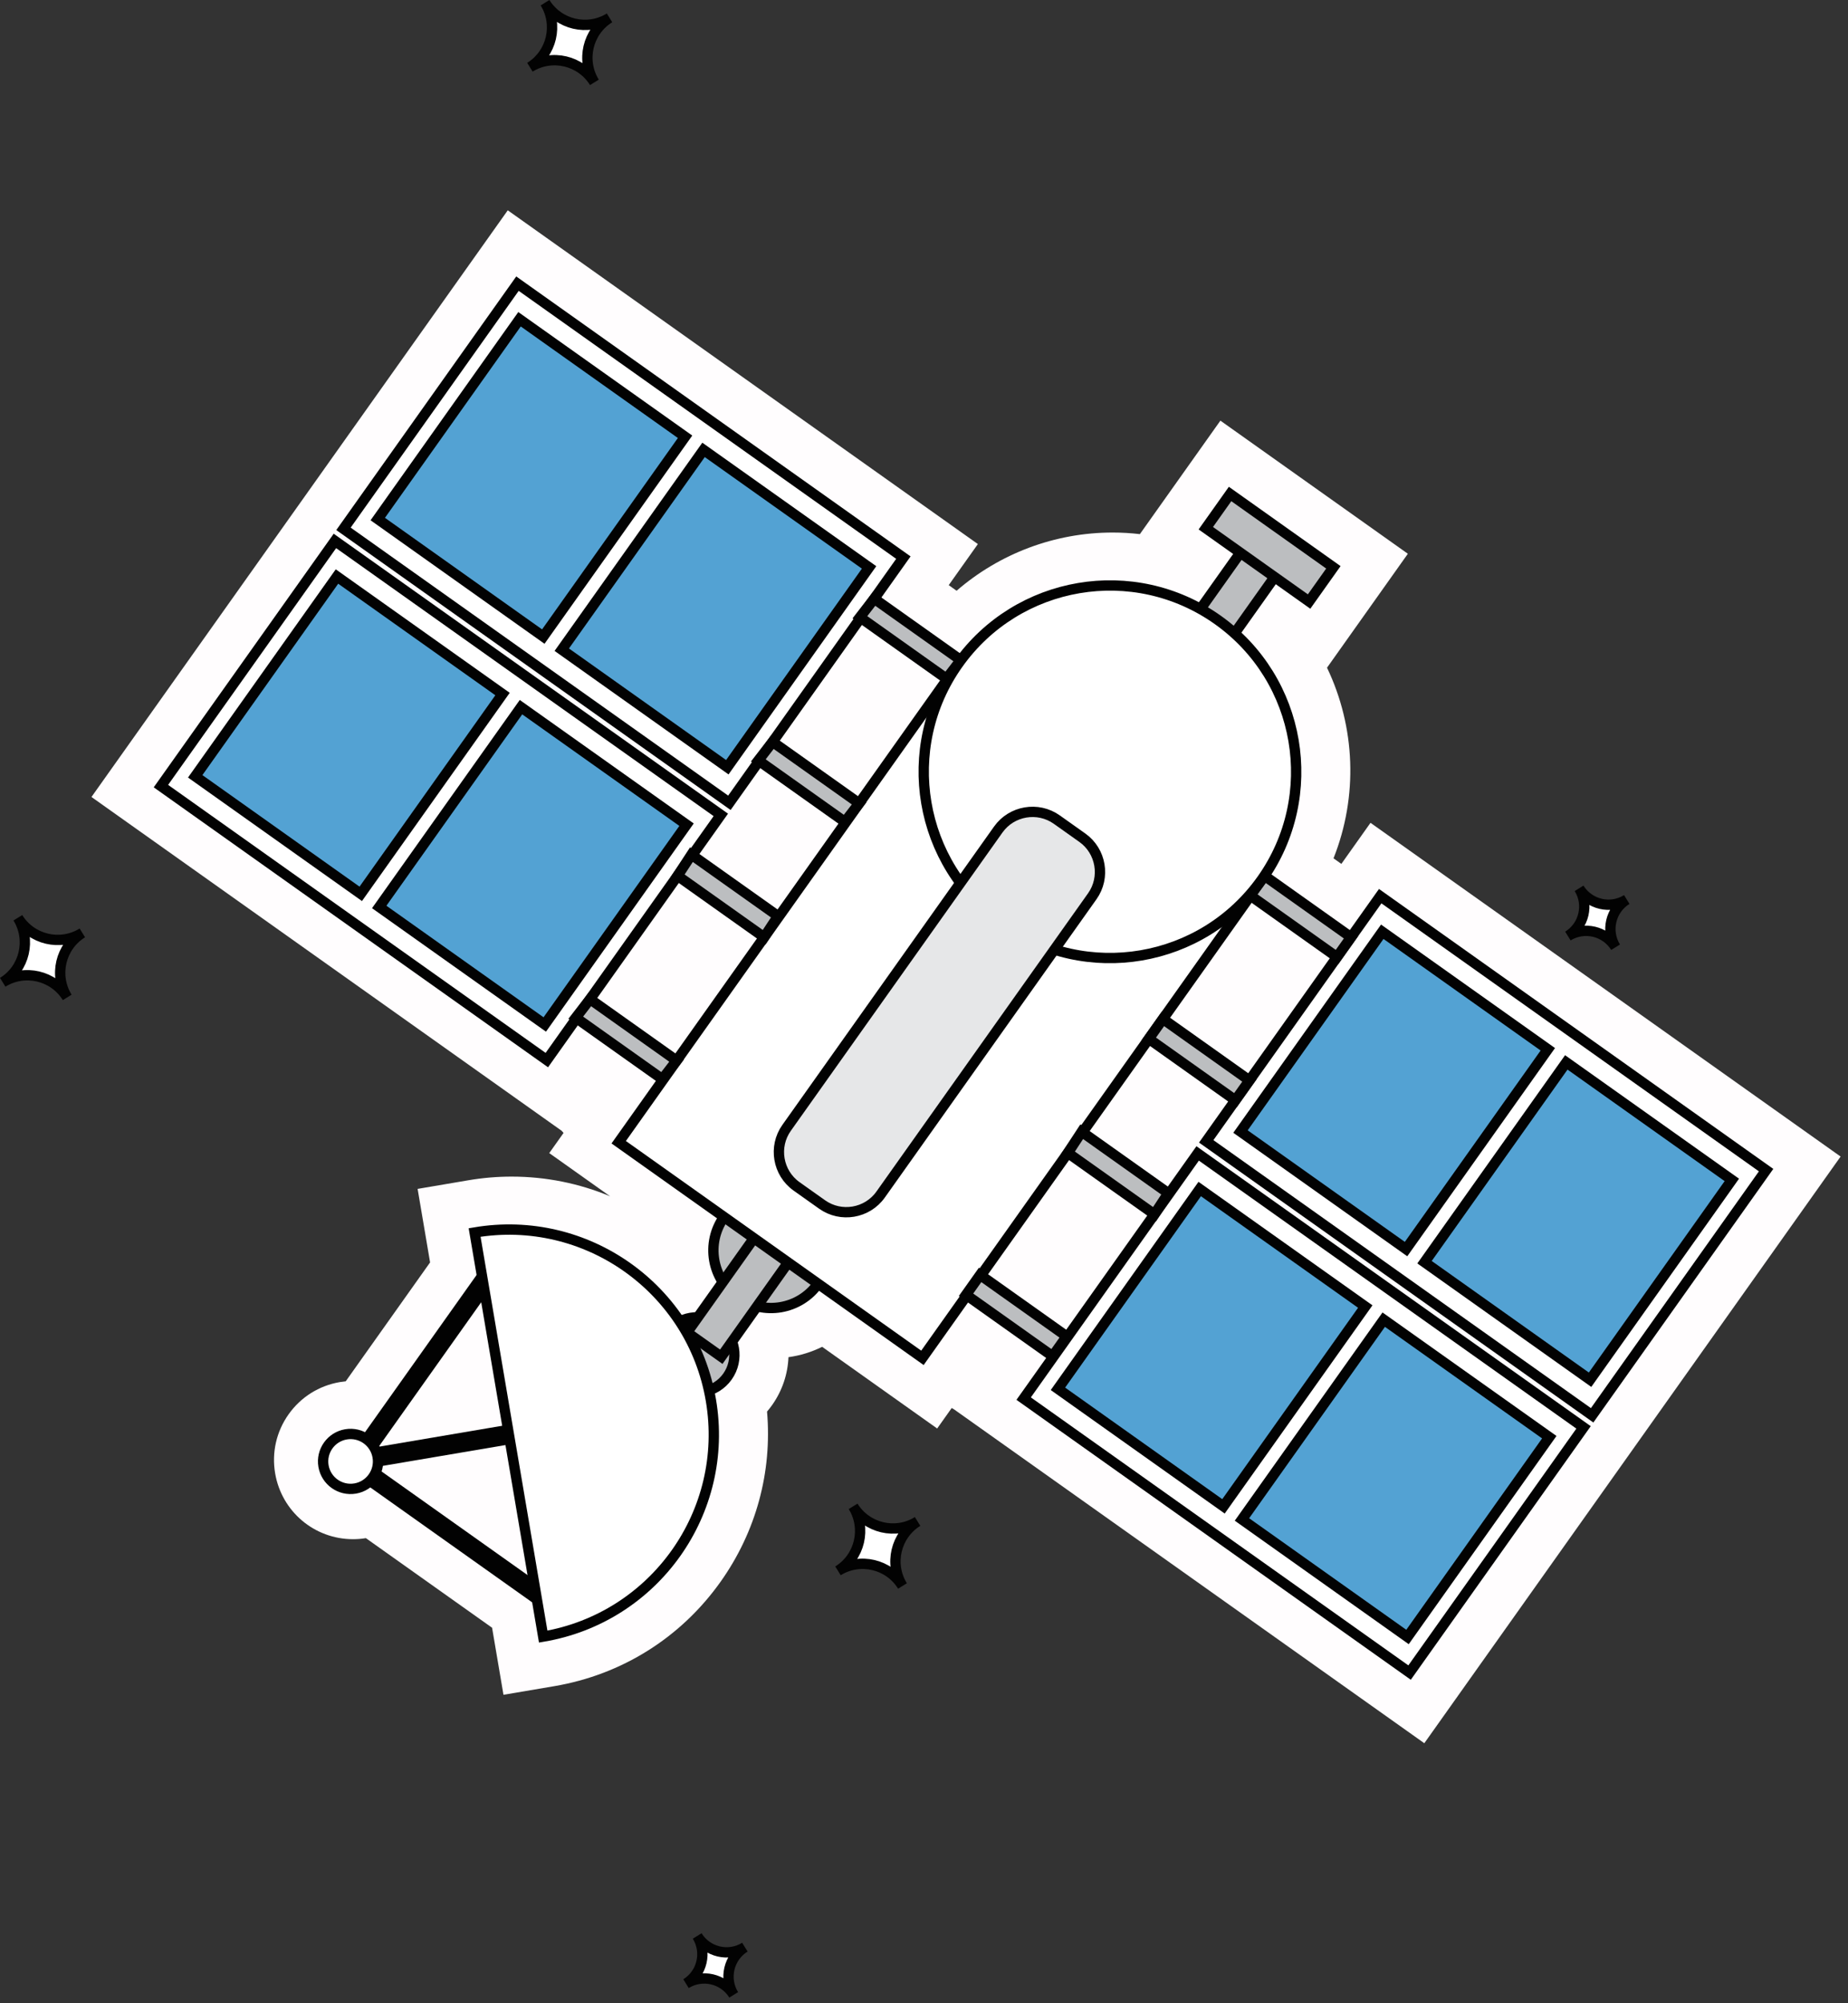 <?xml version="1.0" encoding="UTF-8"?>
<svg width="179px" height="194px" viewBox="0 0 179 194" version="1.1" xmlns="http://www.w3.org/2000/svg" xmlns:xlink="http://www.w3.org/1999/xlink">
    <rect x="0" y="0" width="179" height="194" fill="#333333" stroke="none"/>
    <!-- Generator: Sketch 53.1 (72631) - https://sketchapp.com -->
    <title>Group 155statllite</title>
    <desc>Created with Sketch.</desc>
    <g id="Page-1" stroke="none" stroke-width="1" fill="none" fill-rule="evenodd">
        <g id="Group-155">
            <path d="M92.426,136.49 L92.426,136.49 L92.184,136.347 L90.776,138.331 L79.634,130.422 C78.615,130.927 77.514,131.268 76.372,131.425 C76.305,133.07 75.767,134.684 74.784,136.068 C74.631,136.284 74.468,136.492 74.297,136.692 C74.802,142.544 73.237,148.325 69.799,153.167 C65.958,158.579 60.239,162.171 53.697,163.282 L48.767,164.118 L47.664,157.626 L35.44,148.949 C35.027,149.016 34.611,149.05 34.198,149.05 C30.452,149.05 27.278,146.368 26.65,142.672 C26.307,140.655 26.771,138.625 27.955,136.956 C29.139,135.288 30.902,134.181 32.918,133.838 C33.107,133.806 33.296,133.782 33.486,133.763 L41.659,122.248 L40.451,115.129 L45.38,114.292 C46.761,114.057 48.166,113.939 49.557,113.939 C52.885,113.939 56.116,114.602 59.093,115.843 L53.201,111.662 L54.588,109.709 L54.397,109.497 L8.86,77.177 L49.183,20.366 L94.718,52.685 L91.894,56.664 L92.658,57.206 C96.805,53.615 102.162,51.57 107.763,51.57 C108.65,51.57 109.533,51.621 110.41,51.723 L118.209,40.734 L136.367,53.624 L128.537,64.658 C131.286,70.401 131.559,77.112 129.166,83.118 L129.926,83.657 L132.749,79.679 L178.283,111.997 L137.961,168.808 L92.426,136.49 Z" id="Fill-1" fill="#FFFDFE"></path>
            <polygon id="Fill-3" fill="#FFFFFF" points="116.836 110.524 133.689 86.781 171.067 113.311 154.216 137.055"></polygon>
            <polygon id="Stroke-5" stroke="#020202" points="116.836 110.524 133.689 86.781 171.067 113.311 154.216 137.055"></polygon>
            <polygon id="Fill-7" fill="#53A2D3" points="136.192 120.957 120.156 109.576 133.889 90.228 149.924 101.609"></polygon>
            <polygon id="Stroke-9" stroke="#020202" points="136.192 120.957 120.156 109.576 133.889 90.228 149.924 101.609"></polygon>
            <polygon id="Fill-11" fill="#53A2D3" points="154.016 133.608 137.981 122.227 151.713 102.879 167.748 114.259"></polygon>
            <polygon id="Stroke-13" stroke="#020202" points="154.016 133.608 137.981 122.227 151.713 102.879 167.748 114.259"></polygon>
            <polygon id="Fill-15" fill="#FFFFFF" points="33.27 51.211 50.123 27.468 87.502 53.998 70.65 77.741"></polygon>
            <polygon id="Stroke-17" stroke="#020202" points="33.27 51.211 50.123 27.468 87.502 53.998 70.65 77.741"></polygon>
            <polygon id="Fill-19" fill="#53A2D3" points="52.625 61.645 36.59 50.263 50.322 30.915 66.357 42.296"></polygon>
            <polygon id="Stroke-21" stroke="#020202" points="52.625 61.645 36.59 50.263 50.322 30.915 66.357 42.296"></polygon>
            <polygon id="Fill-23" fill="#53A2D3" points="70.449 74.296 54.414 62.914 68.146 43.566 84.181 54.946"></polygon>
            <polygon id="Stroke-25" stroke="#020202" points="70.449 74.296 54.414 62.914 68.146 43.566 84.181 54.946"></polygon>
            <polygon id="Fill-27" fill="#FFFFFF" points="15.587 76.124 32.44 52.382 69.819 78.912 52.967 102.656"></polygon>
            <polygon id="Stroke-29" stroke="#020202" points="15.587 76.124 32.44 52.382 69.819 78.912 52.967 102.656"></polygon>
            <polygon id="Fill-31" fill="#53A2D3" points="34.943 86.557 18.908 75.176 32.64 55.828 48.676 67.209"></polygon>
            <polygon id="Stroke-33" stroke="#020202" points="34.943 86.557 18.908 75.176 32.64 55.828 48.676 67.209"></polygon>
            <polygon id="Fill-35" fill="#53A2D3" points="52.767 99.208 36.732 87.827 50.464 68.479 66.5 79.86"></polygon>
            <polygon id="Stroke-37" stroke="#020202" points="52.767 99.208 36.732 87.827 50.464 68.479 66.5 79.86"></polygon>
            <polygon id="Fill-39" fill="#FFFFFF" points="99.153 135.437 116.007 111.694 153.385 138.224 136.534 161.967"></polygon>
            <polygon id="Stroke-41" stroke="#020202" points="99.153 135.437 116.007 111.694 153.385 138.224 136.534 161.967"></polygon>
            <polygon id="Fill-43" fill="#53A2D3" points="118.509 145.87 102.474 134.489 116.206 115.141 132.241 126.522"></polygon>
            <polygon id="Stroke-45" stroke="#020202" points="118.509 145.87 102.474 134.489 116.206 115.141 132.241 126.522"></polygon>
            <polygon id="Fill-47" fill="#53A2D3" points="136.333 158.521 120.298 147.14 134.03 127.792 150.066 139.172"></polygon>
            <polygon id="Stroke-49" stroke="#020202" points="136.333 158.521 120.298 147.14 134.03 127.792 150.066 139.172"></polygon>
            <path d="M64.539,129.098 C65.7,127.461 67.969,127.077 69.604,128.238 C71.24,129.399 71.625,131.666 70.464,133.303 C69.303,134.939 67.035,135.324 65.399,134.162 C63.763,133.001 63.378,130.734 64.539,129.098" id="Fill-51" fill="#BCBEC0"></path>
            <path d="M64.539,129.098 C65.7,127.461 67.969,127.077 69.604,128.238 C71.24,129.399 71.625,131.666 70.464,133.303 C69.303,134.939 67.035,135.324 65.399,134.162 C63.763,133.001 63.378,130.734 64.539,129.098 Z" id="Stroke-53" stroke="#020202"></path>
            <path d="M70.131,117.85 C71.916,115.335 75.401,114.745 77.915,116.529 C80.429,118.313 81.021,121.798 79.236,124.313 C77.452,126.828 73.967,127.418 71.452,125.634 C68.938,123.85 68.346,120.365 70.131,117.85" id="Fill-55" fill="#BCBEC0"></path>
            <path d="M70.131,117.85 C71.916,115.335 75.401,114.745 77.915,116.529 C80.429,118.313 81.021,121.798 79.236,124.313 C77.452,126.828 73.967,127.418 71.452,125.634 C68.938,123.85 68.346,120.365 70.131,117.85 Z" id="Stroke-57" stroke="#020202"></path>
            <polygon id="Fill-59" fill="#BCBEC0" points="75.605 116.274 78.918 118.626 69.864 131.382 66.551 129.031"></polygon>
            <polygon id="Stroke-61" stroke="#020202" points="75.605 116.274 78.918 118.626 69.864 131.382 66.551 129.031"></polygon>
            <polygon id="Fill-63" fill="#BCBEC0" points="121.319 51.868 124.632 54.22 115.578 66.976 112.263 64.625"></polygon>
            <polygon id="Stroke-65" stroke="#020202" points="121.319 51.868 124.632 54.22 115.578 66.976 112.263 64.625"></polygon>
            <polygon id="Fill-67" fill="#BCBEC0" points="129.153 54.938 126.8 58.251 116.797 51.15 119.148 47.836"></polygon>
            <polygon id="Stroke-69" stroke="#020202" points="129.153 54.938 126.8 58.251 116.797 51.15 119.148 47.836"></polygon>
            <polygon id="Fill-71" fill="#FFFFFF" points="89.348 131.49 59.929 110.609 92.802 64.295 122.221 85.176"></polygon>
            <polygon id="Stroke-73" stroke="#020202" points="89.348 131.49 59.929 110.609 92.802 64.295 122.221 85.176"></polygon>
            <polygon id="Fill-75" fill="#BCBEC0" points="111.819 117.593 103.434 111.643 104.776 109.593 113.16 115.544"></polygon>
            <polygon id="Stroke-77" stroke="#020202" points="111.819 117.593 103.434 111.643 104.776 109.593 113.16 115.544"></polygon>
            <polygon id="Fill-79" fill="#BCBEC0" points="101.955 131.332 93.571 125.382 94.935 123.46 103.319 129.41"></polygon>
            <polygon id="Stroke-81" stroke="#020202" points="101.955 131.332 93.571 125.382 94.935 123.46 103.319 129.41"></polygon>
            <polygon id="Fill-83" fill="#BCBEC0" points="57.154 96.755 65.538 102.706 64.153 104.5 55.769 98.55"></polygon>
            <polygon id="Stroke-85" stroke="#020202" points="57.154 96.755 65.538 102.706 64.153 104.5 55.769 98.55"></polygon>
            <polygon id="Fill-87" fill="#BCBEC0" points="66.974 82.763 75.359 88.713 74.016 90.762 65.632 84.812"></polygon>
            <polygon id="Stroke-89" stroke="#020202" points="66.974 82.763 75.359 88.713 74.016 90.762 65.632 84.812"></polygon>
            <polygon id="Fill-91" fill="#BCBEC0" points="129.501 92.68 121.117 86.73 122.48 84.808 130.864 90.759"></polygon>
            <polygon id="Stroke-93" stroke="#020202" points="129.501 92.68 121.117 86.73 122.48 84.808 130.864 90.759"></polygon>
            <polygon id="Fill-95" fill="#BCBEC0" points="119.659 106.545 111.275 100.595 112.639 98.673 121.023 104.624"></polygon>
            <polygon id="Stroke-97" stroke="#020202" points="119.659 106.545 111.275 100.595 112.639 98.673 121.023 104.624"></polygon>
            <polygon id="Fill-99" fill="#BCBEC0" points="74.837 71.842 83.221 77.793 81.835 79.587 73.451 73.636"></polygon>
            <polygon id="Stroke-101" stroke="#020202" points="74.837 71.842 83.221 77.793 81.835 79.587 73.451 73.636"></polygon>
            <polygon id="Fill-103" fill="#BCBEC0" points="84.678 57.977 93.062 63.927 91.677 65.722 83.292 59.771"></polygon>
            <polygon id="Stroke-105" stroke="#020202" points="84.678 57.977 93.062 63.927 91.677 65.722 83.292 59.771"></polygon>
            <path d="M122.221,85.175 C116.454,93.299 105.195,95.21 97.071,89.444 C88.947,83.678 87.035,72.418 92.802,64.294 C98.568,56.171 109.827,54.259 117.951,60.026 C126.075,65.791 127.987,77.051 122.221,85.175" id="Fill-107" fill="#FFFFFF"></path>
            <path d="M122.221,85.175 C116.454,93.299 105.195,95.21 97.071,89.444 C88.947,83.678 87.035,72.418 92.802,64.294 C98.568,56.171 109.827,54.259 117.951,60.026 C126.075,65.791 127.987,77.051 122.221,85.175 Z" id="Stroke-109" stroke="#020202"></path>
            <polygon id="Fill-111" fill="#BCBEC0" points="54.214 155.35 53.696 156.079 33.698 141.885 34.215 141.157"></polygon>
            <polygon id="Stroke-113" stroke="#020202" points="54.214 155.35 53.696 156.079 33.698 141.885 34.215 141.157"></polygon>
            <polygon id="Fill-115" fill="#BCBEC0" points="34.428 142.407 33.699 141.889 47.894 121.89 48.622 122.408"></polygon>
            <polygon id="Stroke-117" stroke="#020202" points="34.428 142.407 33.699 141.889 47.894 121.89 48.622 122.408"></polygon>
            <polygon id="Fill-119" fill="#BCBEC0" points="34.031 141.961 33.882 141.079 58.059 136.975 58.209 137.857"></polygon>
            <polygon id="Stroke-121" stroke="#020202" points="34.031 141.961 33.882 141.079 58.059 136.975 58.209 137.857"></polygon>
            <path d="M68.859,135.596 C67.025,124.789 56.778,117.517 45.972,119.352 L52.615,158.483 C63.422,156.649 70.694,146.402 68.859,135.596" id="Fill-123" fill="#FFFFFF"></path>
            <path d="M68.859,135.596 C67.025,124.789 56.778,117.517 45.972,119.352 L52.615,158.483 C63.422,156.649 70.694,146.402 68.859,135.596 Z" id="Stroke-125" stroke="#020202"></path>
            <path d="M33.512,138.898 C34.96,138.653 36.333,139.627 36.579,141.076 C36.825,142.524 35.85,143.897 34.403,144.143 C32.953,144.388 31.58,143.415 31.334,141.965 C31.089,140.517 32.064,139.144 33.512,138.898" id="Fill-127" fill="#FFFFFF"></path>
            <path d="M33.512,138.898 C34.96,138.653 36.333,139.627 36.579,141.076 C36.825,142.524 35.85,143.897 34.403,144.143 C32.953,144.388 31.58,143.415 31.334,141.965 C31.089,140.517 32.064,139.144 33.512,138.898 Z" id="Stroke-129" stroke="#020202"></path>
            <path d="M96.695,80.327 C97.99,78.505 100.538,78.072 102.361,79.366 L104.84,81.125 C106.662,82.419 107.094,84.968 105.8,86.79 L85.296,115.68 C84.004,117.503 81.454,117.934 79.632,116.641 L77.153,114.882 C75.331,113.589 74.897,111.04 76.191,109.218 L96.695,80.327 Z" id="Fill-131" fill="#E6E7E8"></path>
            <path d="M96.695,80.327 C97.99,78.505 100.538,78.072 102.361,79.366 L104.84,81.125 C106.662,82.419 107.094,84.968 105.8,86.79 L85.296,115.68 C84.004,117.503 81.454,117.934 79.632,116.641 L77.153,114.882 C75.331,113.589 74.897,111.04 76.191,109.218 L96.695,80.327 Z" id="Stroke-133" stroke="#020202"></path>
            <path d="M59.041,1.729 C56.91,3.049 54.113,2.393 52.793,0.263 C54.113,2.393 53.458,5.19 51.328,6.51 C53.458,5.19 56.255,5.846 57.575,7.976 C56.255,5.846 56.91,3.049 59.041,1.729" id="Fill-135" fill="#FFFFFF"></path>
            <path d="M59.041,1.729 C56.91,3.049 54.113,2.393 52.793,0.263 C54.113,2.393 53.458,5.19 51.328,6.51 C53.458,5.19 56.255,5.846 57.575,7.976 C56.255,5.846 56.91,3.049 59.041,1.729 Z" id="Stroke-137" stroke="#020202"></path>
            <path d="M72.151,188.556 C70.576,189.533 68.506,189.048 67.53,187.473 C68.506,189.048 68.022,191.116 66.447,192.093 C68.022,191.116 70.09,191.602 71.067,193.176 C70.09,191.602 70.576,189.533 72.151,188.556" id="Fill-139" fill="#FFFFFF"></path>
            <path d="M72.151,188.556 C70.576,189.533 68.506,189.048 67.53,187.473 C68.506,189.048 68.022,191.116 66.447,192.093 C68.022,191.116 70.09,191.602 71.067,193.176 C70.09,191.602 70.576,189.533 72.151,188.556 Z" id="Stroke-141" stroke="#020202"></path>
            <path d="M157.572,87.106 C155.997,88.083 153.928,87.598 152.952,86.023 C153.928,87.598 153.443,89.667 151.869,90.643 C153.443,89.667 155.511,90.152 156.488,91.727 C155.511,90.152 155.997,88.083 157.572,87.106" id="Fill-143" fill="#FFFFFF"></path>
            <path d="M157.572,87.106 C155.997,88.083 153.928,87.598 152.952,86.023 C153.928,87.598 153.443,89.667 151.869,90.643 C153.443,89.667 155.511,90.152 156.488,91.727 C155.511,90.152 155.997,88.083 157.572,87.106 Z" id="Stroke-145" stroke="#020202"></path>
            <path d="M7.977,90.339 C5.846,91.66 3.049,91.004 1.729,88.874 C3.049,91.004 2.394,93.801 0.264,95.122 C2.394,93.801 5.191,94.457 6.511,96.587 C5.191,94.457 5.846,91.66 7.977,90.339" id="Fill-147" fill="#FFFFFF"></path>
            <path d="M7.977,90.339 C5.846,91.66 3.049,91.004 1.729,88.874 C3.049,91.004 2.394,93.801 0.264,95.122 C2.394,93.801 5.191,94.457 6.511,96.587 C5.191,94.457 5.846,91.66 7.977,90.339 Z" id="Stroke-149" stroke="#020202"></path>
            <path d="M88.88,147.334 C86.751,148.655 83.953,147.999 82.633,145.869 C83.953,147.999 83.298,150.796 81.167,152.116 C83.298,150.796 86.095,151.452 87.415,153.582 C86.095,151.452 86.751,148.655 88.88,147.334" id="Fill-151" fill="#FFFFFF"></path>
            <path d="M88.88,147.334 C86.751,148.655 83.953,147.999 82.633,145.869 C83.953,147.999 83.298,150.796 81.167,152.116 C83.298,150.796 86.095,151.452 87.415,153.582 C86.095,151.452 86.751,148.655 88.88,147.334 Z" id="Stroke-153" stroke="#020202"></path>
        </g>
    </g>
</svg>